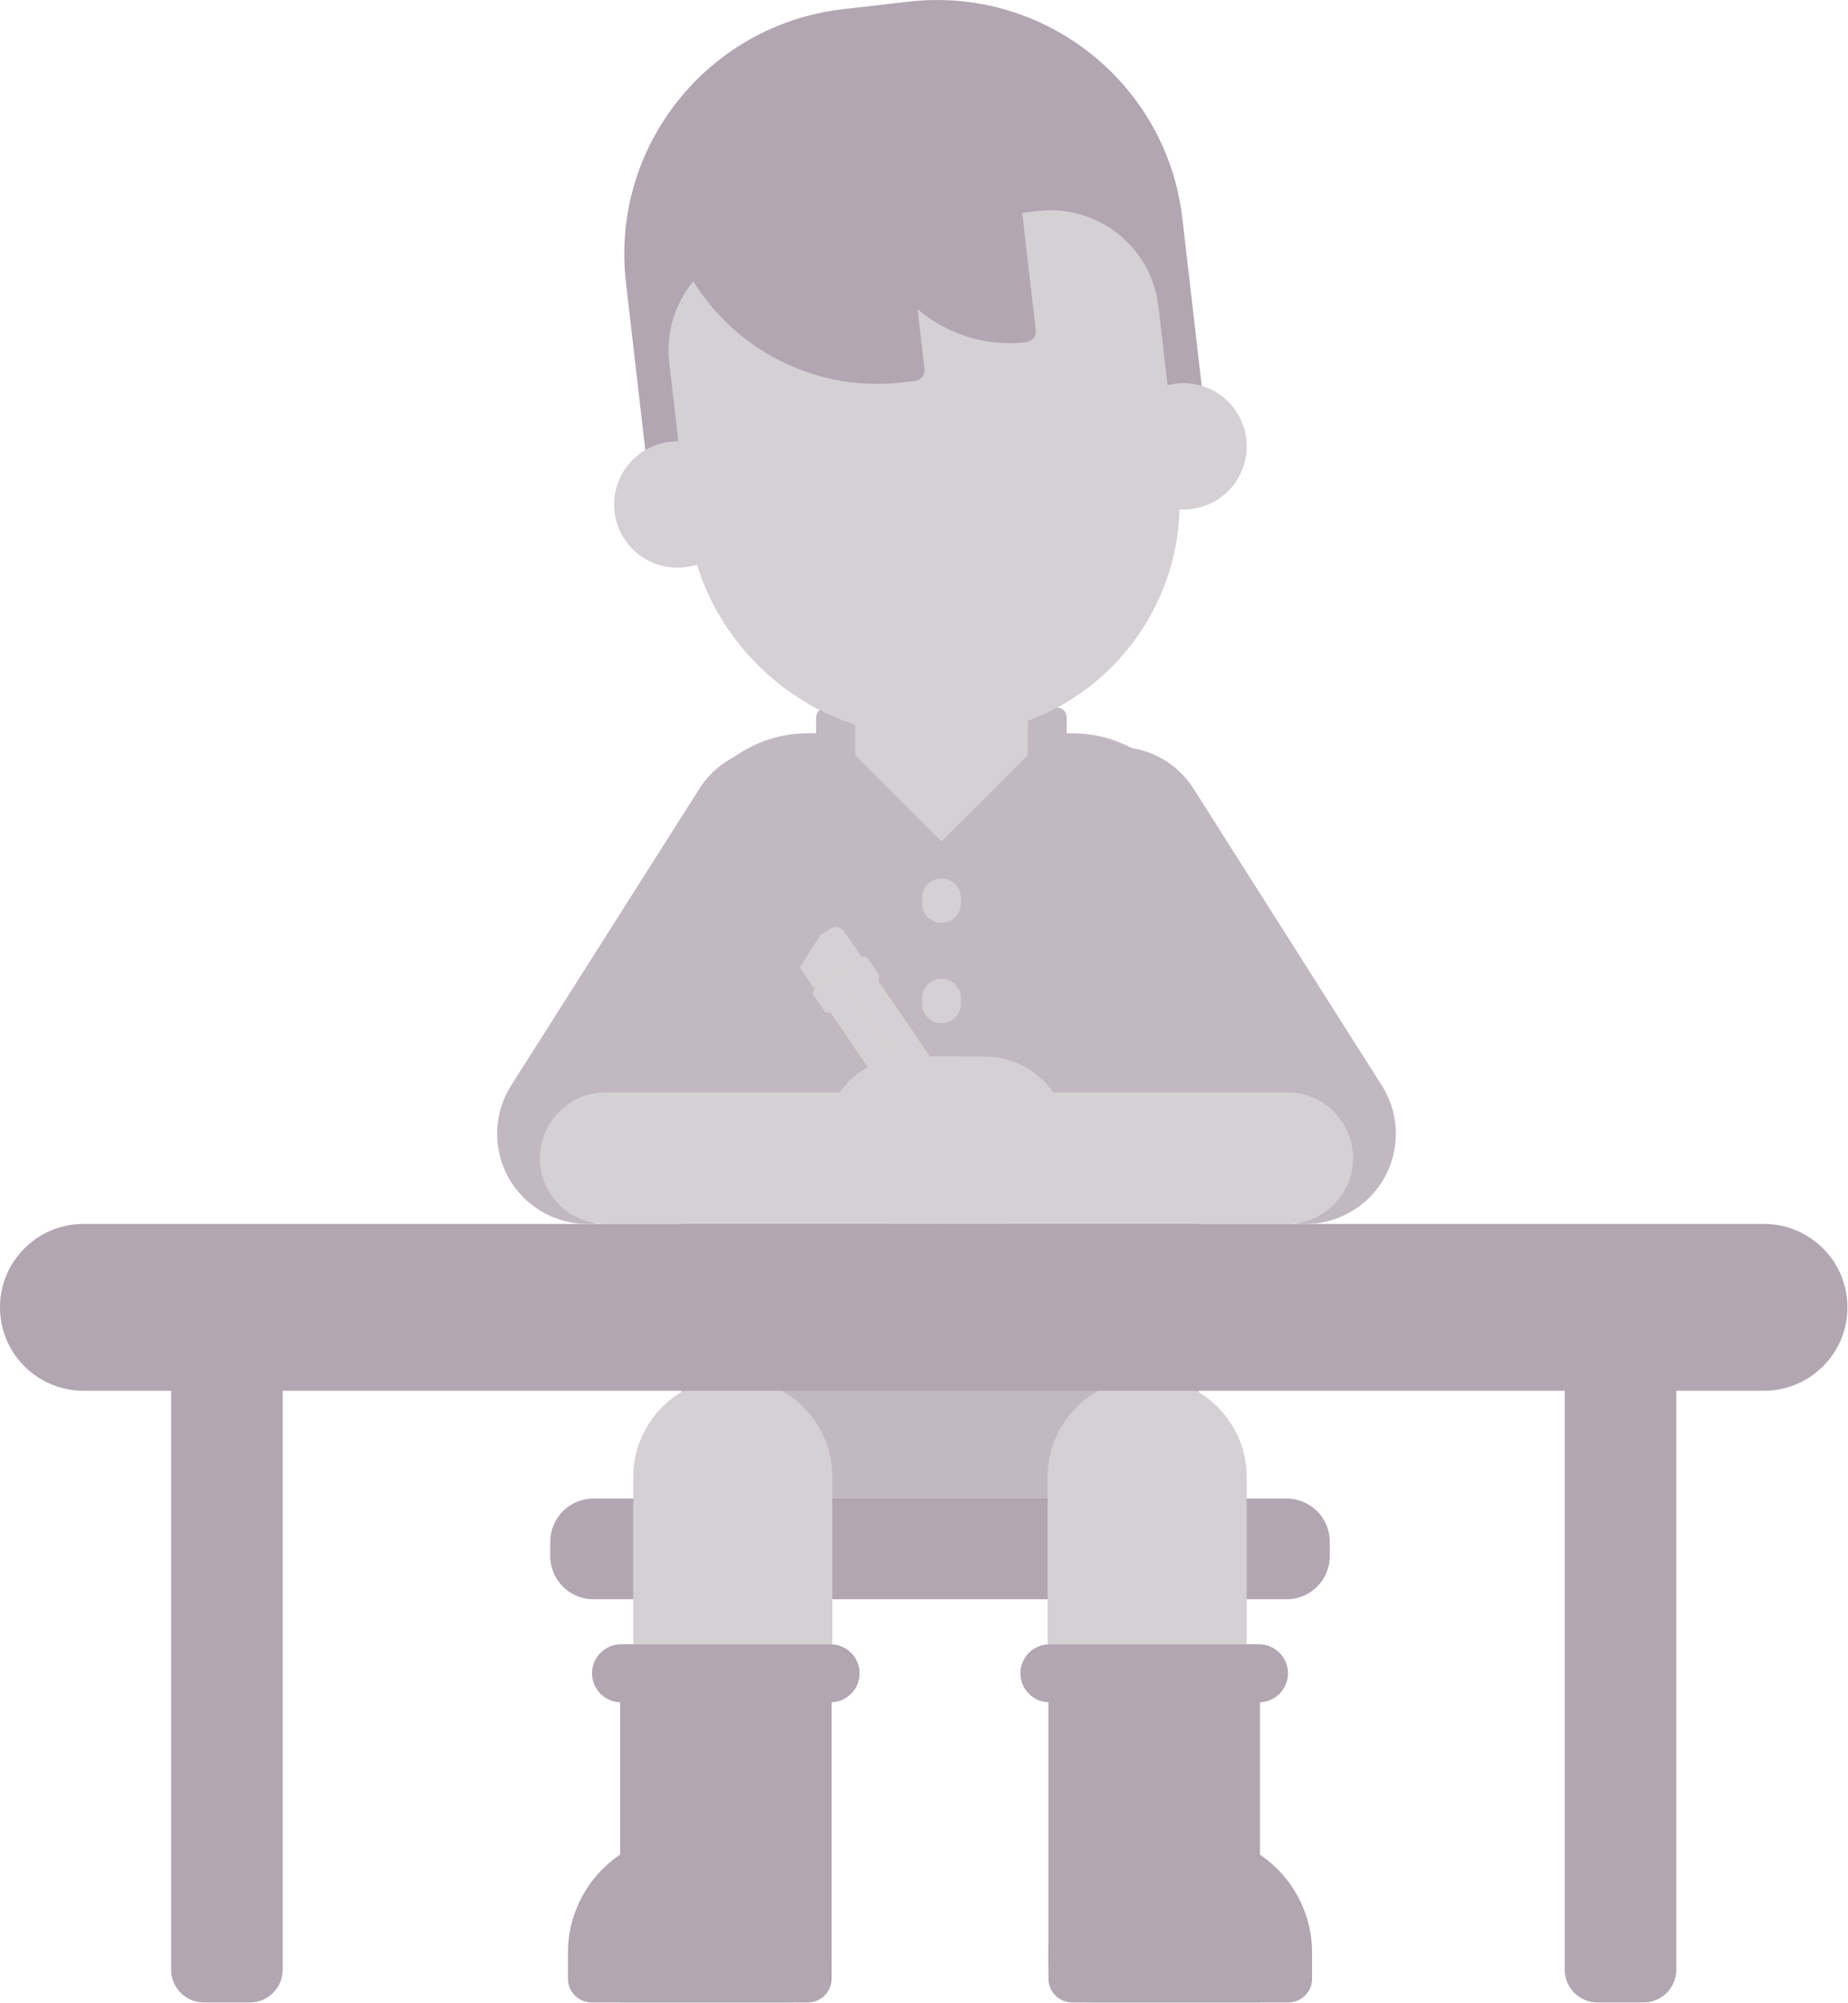 <svg xmlns="http://www.w3.org/2000/svg" width="144" height="156" viewBox="0 0 144 156">
    <g fill="none" fill-rule="evenodd">
        <path fill="#B2A6B2" d="M100.247 124.54H46.248a3.366 3.366 0 0 1-3.37-3.361v-1.119a3.367 3.367 0 0 1 3.37-3.362h54a3.366 3.366 0 0 1 3.37 3.362v1.119a3.366 3.366 0 0 1-3.37 3.362"/>
        <path fill="#C2B8C2" d="M62.95 57.102h20.596c5.436 0 9.842 4.395 9.842 9.816v45.783H53.107V66.918c0-5.42 4.408-9.816 9.843-9.816"/>
        <path fill="#D4D0D4" d="M73.36 71.862c.84 0 1.519-.678 1.519-1.514v-.426c0-.836-.68-1.515-1.519-1.515-.839 0-1.518.679-1.518 1.515v.426c0 .836.68 1.514 1.518 1.514M73.36 79.679c.84 0 1.519-.678 1.519-1.515v-.425c0-.837-.68-1.515-1.519-1.515-.839 0-1.518.678-1.518 1.515v.425c0 .837.68 1.515 1.518 1.515"/>
        <path fill="#DB5262" d="M73.36 87.496c.84 0 1.519-.678 1.519-1.515v-.425c0-.837-.68-1.515-1.519-1.515-.839 0-1.518.678-1.518 1.515v.425c0 .837.68 1.515 1.518 1.515M73.36 95.312c.84 0 1.519-.677 1.519-1.514v-.425c0-.837-.68-1.516-1.519-1.516-.839 0-1.518.679-1.518 1.516v.425c0 .837.68 1.514 1.518 1.514"/>
        <path fill="#C2B8C2" d="M82.368 61.208H64.353a.748.748 0 0 1-.75-.747v-4.61c0-.413.336-.747.75-.747h18.015c.413 0 .748.334.748.747v4.61a.747.747 0 0 1-.748.747"/>
        <path fill="#D4D0D4" d="M66.627 62.82h13.467V44.743H66.627z"/>
        <path fill="#B2A6B2" d="M70.8.129l-5.103.586C55.133 1.929 47.556 11.455 48.774 21.99l1.955 16.929 43.36-4.983-1.957-16.93C90.915 6.472 81.365-1.086 70.8.13"/>
        <path fill="#D4D0D4" d="M97.115 34.194a4.921 4.921 0 0 1-4.334 5.45 4.93 4.93 0 0 1-5.464-4.324 4.92 4.92 0 0 1 4.334-5.449 4.928 4.928 0 0 1 5.464 4.323M47.889 39.851a4.928 4.928 0 0 0 5.463 4.323 4.92 4.92 0 0 0 4.334-5.449 4.928 4.928 0 0 0-5.463-4.322 4.921 4.921 0 0 0-4.334 5.448"/>
        <path fill="#D4D0D4" d="M90.27 23.864l1.527 13.22c1.148 9.939-6 18.923-15.963 20.069l-1.017.117c-10.526 1.209-20.043-6.321-21.255-16.818L52.15 28.246c-.536-4.642 2.802-8.839 7.456-9.374l21.265-2.444c4.654-.534 8.861 2.794 9.397 7.436"/>
        <path fill="#B2A6B2" d="M71.282 29.67l-.972.11c-9.247 1.064-17.607-5.551-18.673-14.774l-.111-.97a.855.855 0 0 1 .754-.947l16.862-1.938a.857.857 0 0 1 .95.752l1.944 16.819a.855.855 0 0 1-.754.947"/>
        <path fill="#B2A6B2" d="M79.954 26.65c-6.06.696-11.54-3.639-12.238-9.683a.855.855 0 0 1 .753-.948l10.122-1.163a.857.857 0 0 1 .95.752l1.167 10.094a.855.855 0 0 1-.754.948"/>
        <path fill="#C2B8C2" d="M76.061 62.82l4.702 4.689c.868.866 2.353.252 2.353-.973V55.784L76.06 62.82zM70.659 62.82l-4.701 4.689c-.868.866-2.354.252-2.354-.973V55.784l7.055 7.036z"/>
        <path fill="#D4D0D4" d="M73.36 65.515l4.402-4.39h-8.804z"/>
        <path fill="#C2B8C2" d="M88.605 116.699H57.89a4.777 4.777 0 0 1-4.783-4.77v-9.683h40.28v9.683a4.776 4.776 0 0 1-4.782 4.77"/>
        <path fill="#B2A6B2" d="M98.18 155.937H84.892a3.191 3.191 0 0 1-3.195-3.187v-24.7h16.485v27.887z"/>
        <path fill="#B2A6B2" d="M92.978 142.837h-2.02c-5.116 0-9.262 4.135-9.262 9.237v2.016c0 1.02.83 1.847 1.852 1.847h16.84a1.85 1.85 0 0 0 1.852-1.847v-2.016c0-5.102-4.146-9.237-9.262-9.237M98.1 132.563H81.777a2.26 2.26 0 0 1-2.263-2.256 2.26 2.26 0 0 1 2.263-2.258H98.1a2.26 2.26 0 0 1 2.263 2.258 2.26 2.26 0 0 1-2.263 2.256"/>
        <path fill="#D4D0D4" d="M89.388 107.297c4.286 0 7.759 3.464 7.759 7.738v13.015H81.629v-13.015c0-4.274 3.474-7.738 7.76-7.738"/>
        <path fill="#B2A6B2" d="M48.32 155.937h13.289a3.191 3.191 0 0 0 3.195-3.187v-24.7H48.32v27.887z"/>
        <path fill="#B2A6B2" d="M53.517 142.837h2.02c5.116 0 9.263 4.135 9.263 9.237v2.016a1.85 1.85 0 0 1-1.852 1.847h-16.84a1.85 1.85 0 0 1-1.853-1.847v-2.016c0-5.102 4.147-9.237 9.262-9.237M48.395 132.563H64.72a2.26 2.26 0 0 0 2.262-2.256 2.26 2.26 0 0 0-2.262-2.258H48.395a2.26 2.26 0 0 0-2.262 2.258 2.26 2.26 0 0 0 2.262 2.256"/>
        <path fill="#D4D0D4" d="M57.103 107.297c4.285 0 7.758 3.464 7.758 7.738v13.015H49.344v-13.015c0-4.274 3.474-7.738 7.759-7.738M62.336 73.92l2.317-1.58a.824.824 0 0 1 1.143.215l1.379 2.012-3.675 2.505-1.38-2.012a.82.82 0 0 1 .216-1.14"/>
        <path fill="#FFD07D" d="M78.314 94.143l-.961-4.254a3.749 3.749 0 0 0-.567-1.298l-9.642-14.068-3.675 2.505 9.643 14.069c.27.393.611.731 1.008.998l3.624 2.436a.37.37 0 0 0 .57-.388"/>
        <path fill="#D4D0D4" d="M64.388 76.401a1.114 1.114 0 0 1 1.547.29l8.794 12.832a1.107 1.107 0 0 1-.29 1.542c-.508.346-1.2.216-1.548-.29l-8.794-12.831a1.108 1.108 0 0 1 .29-1.543"/>
        <path fill="#D4D0D4" d="M66.225 75.149a1.115 1.115 0 0 1 1.547.29l8.794 12.83a1.108 1.108 0 0 1-.29 1.544c-.508.345-1.2.215-1.548-.29L65.934 76.69a1.109 1.109 0 0 1 .29-1.542"/>
        <path fill="#6B5E63" d="M76.761 93.87l.983.661a.371.371 0 0 0 .57-.387l-.26-1.154a.373.373 0 0 0-.574-.226l-.721.491a.37.37 0 0 0 .002.615"/>
        <path fill="#D4D0D4" d="M64.771 78.802l3.558-2.425a.399.399 0 0 0 .104-.556l-.79-1.155a.402.402 0 0 0-.557-.104l-3.558 2.426a.4.4 0 0 0-.105.556l.791 1.154a.402.402 0 0 0 .557.104"/>
        <path fill="#D4D0D4" d="M66.423 75.08l-.173.117a.553.553 0 0 0-.145.77l.585.855a.557.557 0 0 0 .773.144l.172-.117a.554.554 0 0 0 .146-.771l-.586-.853a.556.556 0 0 0-.772-.146"/>
        <path fill="#C2B8C2" d="M42.01 94.223c3.286 2.074 7.636 1.1 9.715-2.178l14.662-23.102a7.012 7.012 0 0 0-2.184-9.69c-3.284-2.073-7.634-1.098-9.714 2.179L39.827 84.535a7.012 7.012 0 0 0 2.184 9.688"/>
        <path fill="#D4D0D4" d="M42.07 90.19a5.13 5.13 0 0 1 5.137-5.124h21.92a5.13 5.13 0 0 1 5.137 5.124v3.233c0 1.044-.849 1.89-1.895 1.89H47.207a5.13 5.13 0 0 1-5.137-5.123"/>
        <path fill="#D4D0D4" d="M80.804 88.794v3.577c0 1.625-1.321 2.941-2.949 2.941h-7.067c-3.61 0-6.536-2.918-6.536-6.518 0-3.6 2.926-6.518 6.536-6.518h3.48c3.61 0 6.536 2.918 6.536 6.518"/>
        <path fill="#C2B8C2" d="M105.492 94.223c-3.286 2.074-7.636 1.1-9.715-2.178L81.115 68.943a7.012 7.012 0 0 1 2.184-9.69c3.285-2.073 7.635-1.098 9.714 2.179l14.663 23.103a7.012 7.012 0 0 1-2.184 9.688"/>
        <path fill="#D4D0D4" d="M100.296 85.066h-21.92a5.13 5.13 0 0 0-5.137 5.124v3.233c0 1.044.848 1.89 1.895 1.89h25.162a5.13 5.13 0 0 0 5.137-5.123 5.13 5.13 0 0 0-5.137-5.124z"/>
        <path fill="#D4D0D4" d="M66.698 88.794v3.577c0 1.625 1.321 2.941 2.95 2.941h7.067c3.609 0 6.535-2.918 6.535-6.518 0-3.6-2.926-6.518-6.535-6.518h-3.481c-3.61 0-6.536 2.918-6.536 6.518"/>
        <path fill="#B2A6B2" d="M128.068 155.937h-3.586a2.55 2.55 0 0 1-2.553-2.546v-45.088h8.692v45.088a2.55 2.55 0 0 1-2.553 2.546M15.888 155.937h3.586a2.55 2.55 0 0 0 2.553-2.546v-45.088h-8.692v45.088a2.55 2.55 0 0 0 2.553 2.546M137.443 95.312H6.513C2.915 95.312 0 98.22 0 101.808c0 3.587 2.915 6.495 6.513 6.495h130.93c3.598 0 6.513-2.908 6.513-6.495 0-3.588-2.915-6.496-6.513-6.496"/>
    </g>
</svg>
